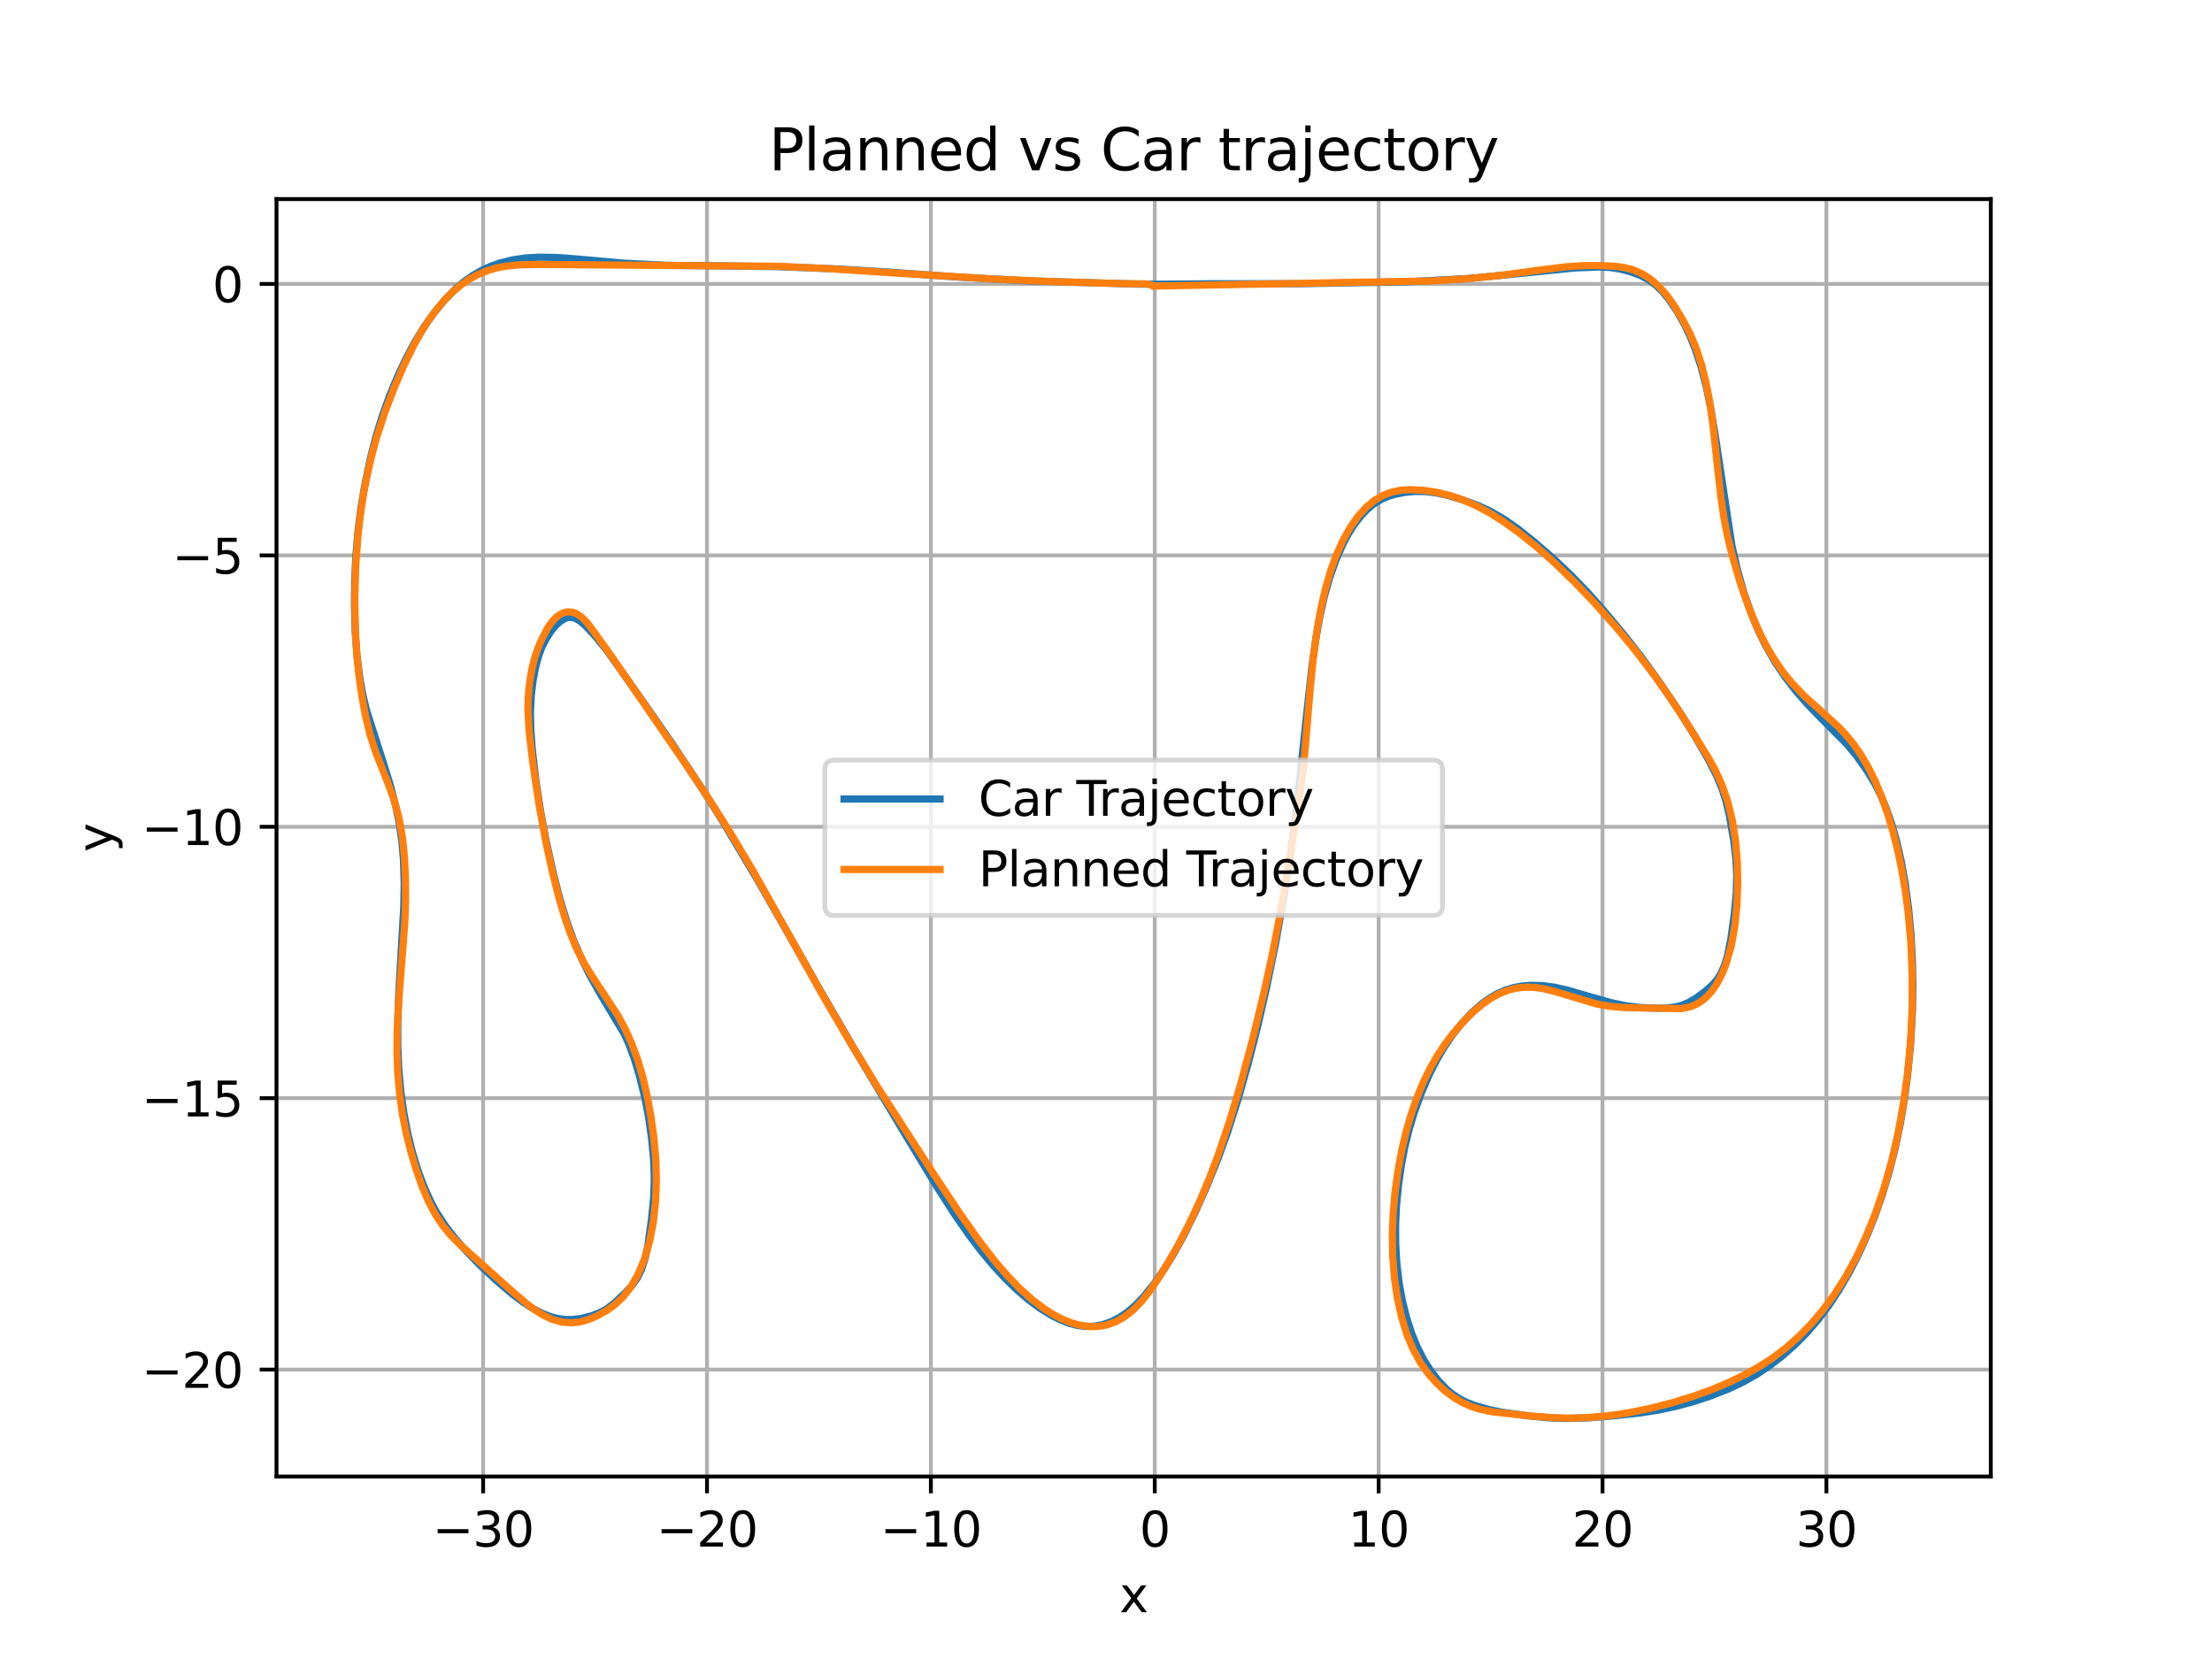 <?xml version="1.0" encoding="utf-8" standalone="no"?>
<!DOCTYPE svg PUBLIC "-//W3C//DTD SVG 1.1//EN"
  "http://www.w3.org/Graphics/SVG/1.1/DTD/svg11.dtd">
<svg xmlns:xlink="http://www.w3.org/1999/xlink" width="460.8pt" height="345.6pt" viewBox="0 0 460.8 345.6" xmlns="http://www.w3.org/2000/svg" version="1.1">
 <defs>
  <style type="text/css">*{stroke-linejoin: round; stroke-linecap: butt}</style>
 </defs>
 <g id="figure_1">
  <g id="patch_1">
   <path d="M 0 345.6 
L 460.8 345.6 
L 460.8 0 
L 0 0 
z
" style="fill: #ffffff"/>
  </g>
  <g id="axes_1">
   <g id="patch_2">
    <path d="M 57.6 307.584 
L 414.72 307.584 
L 414.72 41.472 
L 57.6 41.472 
z
" style="fill: #ffffff"/>
   </g>
   <g id="matplotlib.axis_1">
    <g id="xtick_1">
     <g id="line2d_1">
      <path d="M 100.642 307.584 
L 100.642 41.472 
" clip-path="url(#p5a6e845ae1)" style="fill: none; stroke: #b0b0b0; stroke-width: 0.8; stroke-linecap: square"/>
     </g>
     <g id="line2d_2">
      <defs>
       <path id="m076a47783b" d="M 0 0 
L 0 3.5 
" style="stroke: #000000; stroke-width: 0.8"/>
      </defs>
      <g>
       <use xlink:href="#m076a47783b" x="100.642" y="307.584" style="stroke: #000000; stroke-width: 0.8"/>
      </g>
     </g>
     <g id="text_1">
      <!-- −30 -->
      <g transform="translate(90.09 322.182) scale(0.1 -0.1)">
       <defs>
        <path id="DejaVuSans-2212" d="M 678 2272 
L 4684 2272 
L 4684 1741 
L 678 1741 
L 678 2272 
z
" transform="scale(0.016)"/>
        <path id="DejaVuSans-33" d="M 2597 2516 
Q 3050 2419 3304 2112 
Q 3559 1806 3559 1356 
Q 3559 666 3084 287 
Q 2609 -91 1734 -91 
Q 1441 -91 1130 -33 
Q 819 25 488 141 
L 488 750 
Q 750 597 1062 519 
Q 1375 441 1716 441 
Q 2309 441 2620 675 
Q 2931 909 2931 1356 
Q 2931 1769 2642 2001 
Q 2353 2234 1838 2234 
L 1294 2234 
L 1294 2753 
L 1863 2753 
Q 2328 2753 2575 2939 
Q 2822 3125 2822 3475 
Q 2822 3834 2567 4026 
Q 2313 4219 1838 4219 
Q 1578 4219 1281 4162 
Q 984 4106 628 3988 
L 628 4550 
Q 988 4650 1302 4700 
Q 1616 4750 1894 4750 
Q 2613 4750 3031 4423 
Q 3450 4097 3450 3541 
Q 3450 3153 3228 2886 
Q 3006 2619 2597 2516 
z
" transform="scale(0.016)"/>
        <path id="DejaVuSans-30" d="M 2034 4250 
Q 1547 4250 1301 3770 
Q 1056 3291 1056 2328 
Q 1056 1369 1301 889 
Q 1547 409 2034 409 
Q 2525 409 2770 889 
Q 3016 1369 3016 2328 
Q 3016 3291 2770 3770 
Q 2525 4250 2034 4250 
z
M 2034 4750 
Q 2819 4750 3233 4129 
Q 3647 3509 3647 2328 
Q 3647 1150 3233 529 
Q 2819 -91 2034 -91 
Q 1250 -91 836 529 
Q 422 1150 422 2328 
Q 422 3509 836 4129 
Q 1250 4750 2034 4750 
z
" transform="scale(0.016)"/>
       </defs>
       <use xlink:href="#DejaVuSans-2212"/>
       <use xlink:href="#DejaVuSans-33" x="83.789"/>
       <use xlink:href="#DejaVuSans-30" x="147.412"/>
      </g>
     </g>
    </g>
    <g id="xtick_2">
     <g id="line2d_3">
      <path d="M 147.281 307.584 
L 147.281 41.472 
" clip-path="url(#p5a6e845ae1)" style="fill: none; stroke: #b0b0b0; stroke-width: 0.8; stroke-linecap: square"/>
     </g>
     <g id="line2d_4">
      <g>
       <use xlink:href="#m076a47783b" x="147.281" y="307.584" style="stroke: #000000; stroke-width: 0.8"/>
      </g>
     </g>
     <g id="text_2">
      <!-- −20 -->
      <g transform="translate(136.729 322.182) scale(0.1 -0.1)">
       <defs>
        <path id="DejaVuSans-32" d="M 1228 531 
L 3431 531 
L 3431 0 
L 469 0 
L 469 531 
Q 828 903 1448 1529 
Q 2069 2156 2228 2338 
Q 2531 2678 2651 2914 
Q 2772 3150 2772 3378 
Q 2772 3750 2511 3984 
Q 2250 4219 1831 4219 
Q 1534 4219 1204 4116 
Q 875 4013 500 3803 
L 500 4441 
Q 881 4594 1212 4672 
Q 1544 4750 1819 4750 
Q 2544 4750 2975 4387 
Q 3406 4025 3406 3419 
Q 3406 3131 3298 2873 
Q 3191 2616 2906 2266 
Q 2828 2175 2409 1742 
Q 1991 1309 1228 531 
z
" transform="scale(0.016)"/>
       </defs>
       <use xlink:href="#DejaVuSans-2212"/>
       <use xlink:href="#DejaVuSans-32" x="83.789"/>
       <use xlink:href="#DejaVuSans-30" x="147.412"/>
      </g>
     </g>
    </g>
    <g id="xtick_3">
     <g id="line2d_5">
      <path d="M 193.919 307.584 
L 193.919 41.472 
" clip-path="url(#p5a6e845ae1)" style="fill: none; stroke: #b0b0b0; stroke-width: 0.8; stroke-linecap: square"/>
     </g>
     <g id="line2d_6">
      <g>
       <use xlink:href="#m076a47783b" x="193.919" y="307.584" style="stroke: #000000; stroke-width: 0.8"/>
      </g>
     </g>
     <g id="text_3">
      <!-- −10 -->
      <g transform="translate(183.367 322.182) scale(0.1 -0.1)">
       <defs>
        <path id="DejaVuSans-31" d="M 794 531 
L 1825 531 
L 1825 4091 
L 703 3866 
L 703 4441 
L 1819 4666 
L 2450 4666 
L 2450 531 
L 3481 531 
L 3481 0 
L 794 0 
L 794 531 
z
" transform="scale(0.016)"/>
       </defs>
       <use xlink:href="#DejaVuSans-2212"/>
       <use xlink:href="#DejaVuSans-31" x="83.789"/>
       <use xlink:href="#DejaVuSans-30" x="147.412"/>
      </g>
     </g>
    </g>
    <g id="xtick_4">
     <g id="line2d_7">
      <path d="M 240.558 307.584 
L 240.558 41.472 
" clip-path="url(#p5a6e845ae1)" style="fill: none; stroke: #b0b0b0; stroke-width: 0.8; stroke-linecap: square"/>
     </g>
     <g id="line2d_8">
      <g>
       <use xlink:href="#m076a47783b" x="240.558" y="307.584" style="stroke: #000000; stroke-width: 0.8"/>
      </g>
     </g>
     <g id="text_4">
      <!-- 0 -->
      <g transform="translate(237.377 322.182) scale(0.1 -0.1)">
       <use xlink:href="#DejaVuSans-30"/>
      </g>
     </g>
    </g>
    <g id="xtick_5">
     <g id="line2d_9">
      <path d="M 287.197 307.584 
L 287.197 41.472 
" clip-path="url(#p5a6e845ae1)" style="fill: none; stroke: #b0b0b0; stroke-width: 0.8; stroke-linecap: square"/>
     </g>
     <g id="line2d_10">
      <g>
       <use xlink:href="#m076a47783b" x="287.197" y="307.584" style="stroke: #000000; stroke-width: 0.8"/>
      </g>
     </g>
     <g id="text_5">
      <!-- 10 -->
      <g transform="translate(280.834 322.182) scale(0.1 -0.1)">
       <use xlink:href="#DejaVuSans-31"/>
       <use xlink:href="#DejaVuSans-30" x="63.623"/>
      </g>
     </g>
    </g>
    <g id="xtick_6">
     <g id="line2d_11">
      <path d="M 333.835 307.584 
L 333.835 41.472 
" clip-path="url(#p5a6e845ae1)" style="fill: none; stroke: #b0b0b0; stroke-width: 0.8; stroke-linecap: square"/>
     </g>
     <g id="line2d_12">
      <g>
       <use xlink:href="#m076a47783b" x="333.835" y="307.584" style="stroke: #000000; stroke-width: 0.8"/>
      </g>
     </g>
     <g id="text_6">
      <!-- 20 -->
      <g transform="translate(327.473 322.182) scale(0.1 -0.1)">
       <use xlink:href="#DejaVuSans-32"/>
       <use xlink:href="#DejaVuSans-30" x="63.623"/>
      </g>
     </g>
    </g>
    <g id="xtick_7">
     <g id="line2d_13">
      <path d="M 380.474 307.584 
L 380.474 41.472 
" clip-path="url(#p5a6e845ae1)" style="fill: none; stroke: #b0b0b0; stroke-width: 0.8; stroke-linecap: square"/>
     </g>
     <g id="line2d_14">
      <g>
       <use xlink:href="#m076a47783b" x="380.474" y="307.584" style="stroke: #000000; stroke-width: 0.8"/>
      </g>
     </g>
     <g id="text_7">
      <!-- 30 -->
      <g transform="translate(374.111 322.182) scale(0.1 -0.1)">
       <use xlink:href="#DejaVuSans-33"/>
       <use xlink:href="#DejaVuSans-30" x="63.623"/>
      </g>
     </g>
    </g>
    <g id="text_8">
     <!-- x -->
     <g transform="translate(233.201 335.861) scale(0.1 -0.1)">
      <defs>
       <path id="DejaVuSans-78" d="M 3513 3500 
L 2247 1797 
L 3578 0 
L 2900 0 
L 1881 1375 
L 863 0 
L 184 0 
L 1544 1831 
L 300 3500 
L 978 3500 
L 1906 2253 
L 2834 3500 
L 3513 3500 
z
" transform="scale(0.016)"/>
      </defs>
      <use xlink:href="#DejaVuSans-78"/>
     </g>
    </g>
   </g>
   <g id="matplotlib.axis_2">
    <g id="ytick_1">
     <g id="line2d_15">
      <path d="M 57.6 285.314 
L 414.72 285.314 
" clip-path="url(#p5a6e845ae1)" style="fill: none; stroke: #b0b0b0; stroke-width: 0.8; stroke-linecap: square"/>
     </g>
     <g id="line2d_16">
      <defs>
       <path id="mf74a36041a" d="M 0 0 
L -3.5 0 
" style="stroke: #000000; stroke-width: 0.8"/>
      </defs>
      <g>
       <use xlink:href="#mf74a36041a" x="57.6" y="285.314" style="stroke: #000000; stroke-width: 0.8"/>
      </g>
     </g>
     <g id="text_9">
      <!-- −20 -->
      <g transform="translate(29.495 289.114) scale(0.1 -0.1)">
       <use xlink:href="#DejaVuSans-2212"/>
       <use xlink:href="#DejaVuSans-32" x="83.789"/>
       <use xlink:href="#DejaVuSans-30" x="147.412"/>
      </g>
     </g>
    </g>
    <g id="ytick_2">
     <g id="line2d_17">
      <path d="M 57.6 228.774 
L 414.72 228.774 
" clip-path="url(#p5a6e845ae1)" style="fill: none; stroke: #b0b0b0; stroke-width: 0.8; stroke-linecap: square"/>
     </g>
     <g id="line2d_18">
      <g>
       <use xlink:href="#mf74a36041a" x="57.6" y="228.774" style="stroke: #000000; stroke-width: 0.8"/>
      </g>
     </g>
     <g id="text_10">
      <!-- −15 -->
      <g transform="translate(29.495 232.573) scale(0.1 -0.1)">
       <defs>
        <path id="DejaVuSans-35" d="M 691 4666 
L 3169 4666 
L 3169 4134 
L 1269 4134 
L 1269 2991 
Q 1406 3038 1543 3061 
Q 1681 3084 1819 3084 
Q 2600 3084 3056 2656 
Q 3513 2228 3513 1497 
Q 3513 744 3044 326 
Q 2575 -91 1722 -91 
Q 1428 -91 1123 -41 
Q 819 9 494 109 
L 494 744 
Q 775 591 1075 516 
Q 1375 441 1709 441 
Q 2250 441 2565 725 
Q 2881 1009 2881 1497 
Q 2881 1984 2565 2268 
Q 2250 2553 1709 2553 
Q 1456 2553 1204 2497 
Q 953 2441 691 2322 
L 691 4666 
z
" transform="scale(0.016)"/>
       </defs>
       <use xlink:href="#DejaVuSans-2212"/>
       <use xlink:href="#DejaVuSans-31" x="83.789"/>
       <use xlink:href="#DejaVuSans-35" x="147.412"/>
      </g>
     </g>
    </g>
    <g id="ytick_3">
     <g id="line2d_19">
      <path d="M 57.6 172.234 
L 414.72 172.234 
" clip-path="url(#p5a6e845ae1)" style="fill: none; stroke: #b0b0b0; stroke-width: 0.8; stroke-linecap: square"/>
     </g>
     <g id="line2d_20">
      <g>
       <use xlink:href="#mf74a36041a" x="57.6" y="172.234" style="stroke: #000000; stroke-width: 0.8"/>
      </g>
     </g>
     <g id="text_11">
      <!-- −10 -->
      <g transform="translate(29.495 176.033) scale(0.1 -0.1)">
       <use xlink:href="#DejaVuSans-2212"/>
       <use xlink:href="#DejaVuSans-31" x="83.789"/>
       <use xlink:href="#DejaVuSans-30" x="147.412"/>
      </g>
     </g>
    </g>
    <g id="ytick_4">
     <g id="line2d_21">
      <path d="M 57.6 115.694 
L 414.72 115.694 
" clip-path="url(#p5a6e845ae1)" style="fill: none; stroke: #b0b0b0; stroke-width: 0.8; stroke-linecap: square"/>
     </g>
     <g id="line2d_22">
      <g>
       <use xlink:href="#mf74a36041a" x="57.6" y="115.694" style="stroke: #000000; stroke-width: 0.8"/>
      </g>
     </g>
     <g id="text_12">
      <!-- −5 -->
      <g transform="translate(35.858 119.493) scale(0.1 -0.1)">
       <use xlink:href="#DejaVuSans-2212"/>
       <use xlink:href="#DejaVuSans-35" x="83.789"/>
      </g>
     </g>
    </g>
    <g id="ytick_5">
     <g id="line2d_23">
      <path d="M 57.6 59.153 
L 414.72 59.153 
" clip-path="url(#p5a6e845ae1)" style="fill: none; stroke: #b0b0b0; stroke-width: 0.8; stroke-linecap: square"/>
     </g>
     <g id="line2d_24">
      <g>
       <use xlink:href="#mf74a36041a" x="57.6" y="59.153" style="stroke: #000000; stroke-width: 0.8"/>
      </g>
     </g>
     <g id="text_13">
      <!-- 0 -->
      <g transform="translate(44.237 62.953) scale(0.1 -0.1)">
       <use xlink:href="#DejaVuSans-30"/>
      </g>
     </g>
    </g>
    <g id="text_14">
     <!-- y -->
     <g transform="translate(23.416 177.487) rotate(-90) scale(0.1 -0.1)">
      <defs>
       <path id="DejaVuSans-79" d="M 2059 -325 
Q 1816 -950 1584 -1140 
Q 1353 -1331 966 -1331 
L 506 -1331 
L 506 -850 
L 844 -850 
Q 1081 -850 1212 -737 
Q 1344 -625 1503 -206 
L 1606 56 
L 191 3500 
L 800 3500 
L 1894 763 
L 2988 3500 
L 3597 3500 
L 2059 -325 
z
" transform="scale(0.016)"/>
      </defs>
      <use xlink:href="#DejaVuSans-79"/>
     </g>
    </g>
   </g>
   <g id="line2d_25">
    <path d="M 240.055 59.211 
L 253.483 59.103 
L 253.483 59.103 
L 270.646 59.105 
L 270.646 59.105 
L 293.031 58.704 
L 293.031 58.704 
L 305.714 58.035 
L 305.714 58.035 
L 313.916 57.246 
L 313.916 57.246 
L 328.176 55.813 
L 328.176 55.813 
L 333.084 55.629 
L 333.084 55.629 
L 335.388 55.73 
L 335.388 55.73 
L 337.609 56.074 
L 337.609 56.074 
L 339.754 56.641 
L 339.754 56.641 
L 341.832 57.428 
L 341.832 57.428 
L 343.347 58.235 
L 343.347 58.235 
L 344.816 59.299 
L 344.816 59.299 
L 346.23 60.653 
L 346.23 60.653 
L 347.585 62.279 
L 347.585 62.279 
L 349.307 64.796 
L 349.307 64.796 
L 350.933 67.662 
L 350.933 67.662 
L 352.071 70.058 
L 352.071 70.058 
L 353.125 72.677 
L 353.125 72.677 
L 354.385 76.501 
L 354.385 76.501 
L 355.471 80.677 
L 355.471 80.677 
L 356.396 85.162 
L 356.396 85.162 
L 357.386 91.166 
L 357.386 91.166 
L 360.779 113.606 
L 360.779 113.606 
L 361.924 118.646 
L 361.924 118.646 
L 363.269 123.391 
L 363.269 123.391 
L 364.802 127.797 
L 364.802 127.797 
L 366.503 131.84 
L 366.503 131.84 
L 367.879 134.625 
L 367.879 134.625 
L 369.836 138.014 
L 369.836 138.014 
L 371.913 141.09 
L 371.913 141.09 
L 374.098 143.918 
L 374.098 143.918 
L 376.387 146.552 
L 376.387 146.552 
L 379.283 149.552 
L 379.283 149.552 
L 384.732 155.03 
L 384.732 155.03 
L 386.747 157.475 
L 386.747 157.475 
L 388.674 160.162 
L 388.674 160.162 
L 390.505 163.148 
L 390.505 163.148 
L 391.787 165.667 
L 391.787 165.667 
L 392.967 168.456 
L 392.967 168.456 
L 394.035 171.499 
L 394.035 171.499 
L 394.983 174.765 
L 394.983 174.765 
L 396.063 179.404 
L 396.063 179.404 
L 396.933 184.3 
L 396.933 184.3 
L 397.608 189.38 
L 397.608 189.38 
L 398.092 194.596 
L 398.092 194.596 
L 398.382 199.91 
L 398.382 199.91 
L 398.487 205.28 
L 398.487 205.28 
L 398.396 210.674 
L 398.396 210.674 
L 398.019 217.396 
L 398.019 217.396 
L 397.38 224.05 
L 397.38 224.05 
L 396.681 229.289 
L 396.681 229.289 
L 395.805 234.412 
L 395.805 234.412 
L 394.754 239.39 
L 394.754 239.39 
L 393.533 244.193 
L 393.533 244.193 
L 392.15 248.8 
L 392.15 248.8 
L 390.615 253.192 
L 390.615 253.192 
L 388.946 257.378 
L 388.946 257.378 
L 387.15 261.351 
L 387.15 261.351 
L 385.229 265.086 
L 385.229 265.086 
L 383.191 268.591 
L 383.191 268.591 
L 381.043 271.869 
L 381.043 271.869 
L 378.78 274.884 
L 378.78 274.884 
L 376.403 277.635 
L 376.403 277.635 
L 373.922 280.142 
L 373.922 280.142 
L 371.338 282.428 
L 371.338 282.428 
L 368.654 284.502 
L 368.654 284.502 
L 365.886 286.348 
L 365.886 286.348 
L 363.053 287.939 
L 363.053 287.939 
L 360.175 289.301 
L 360.175 289.301 
L 356.535 290.744 
L 356.535 290.744 
L 352.863 291.957 
L 352.863 291.957 
L 349.171 292.961 
L 349.171 292.961 
L 345.465 293.756 
L 345.465 293.756 
L 341.747 294.334 
L 341.747 294.334 
L 335.789 294.981 
L 335.789 294.981 
L 330.57 295.38 
L 330.57 295.38 
L 326.095 295.486 
L 326.095 295.486 
L 322.46 295.347 
L 322.46 295.347 
L 318.382 294.96 
L 318.382 294.96 
L 312.84 294.183 
L 312.84 294.183 
L 310.033 293.587 
L 310.033 293.587 
L 307.397 292.845 
L 307.397 292.845 
L 305.397 292.082 
L 305.397 292.082 
L 303.966 291.34 
L 303.966 291.34 
L 302.591 290.422 
L 302.591 290.422 
L 301.274 289.319 
L 301.274 289.319 
L 299.608 287.572 
L 299.608 287.572 
L 298.044 285.543 
L 298.044 285.543 
L 296.584 283.241 
L 296.584 283.241 
L 295.247 280.619 
L 295.247 280.619 
L 294.047 277.684 
L 294.047 277.684 
L 293.005 274.445 
L 293.005 274.445 
L 292.132 270.936 
L 292.132 270.936 
L 291.458 267.181 
L 291.458 267.181 
L 290.991 263.246 
L 290.991 263.246 
L 290.748 259.19 
L 290.748 259.19 
L 290.731 255.082 
L 290.731 255.082 
L 290.93 250.986 
L 290.93 250.986 
L 291.326 246.949 
L 291.326 246.949 
L 291.887 242.988 
L 291.887 242.988 
L 292.612 239.131 
L 292.612 239.131 
L 293.51 235.419 
L 293.51 235.419 
L 294.571 231.878 
L 294.571 231.878 
L 296.092 227.683 
L 296.092 227.683 
L 297.805 223.726 
L 297.805 223.726 
L 299.315 220.765 
L 299.315 220.765 
L 300.945 218.006 
L 300.945 218.006 
L 302.69 215.462 
L 302.69 215.462 
L 304.542 213.138 
L 304.542 213.138 
L 306.496 211.038 
L 306.496 211.038 
L 308.549 209.201 
L 308.549 209.201 
L 310.153 208.033 
L 310.153 208.033 
L 311.807 207.06 
L 311.807 207.06 
L 313.507 206.294 
L 313.507 206.294 
L 315.25 205.743 
L 315.25 205.743 
L 317.03 205.404 
L 317.03 205.404 
L 318.846 205.255 
L 318.846 205.255 
L 321.323 205.32 
L 321.323 205.32 
L 323.871 205.658 
L 323.871 205.658 
L 326.509 206.252 
L 326.509 206.252 
L 331.278 207.639 
L 331.278 207.639 
L 335.831 208.918 
L 335.831 208.918 
L 338.825 209.534 
L 338.825 209.534 
L 341.602 209.867 
L 341.602 209.867 
L 345.157 210.036 
L 345.157 210.036 
L 347.505 209.962 
L 347.505 209.962 
L 349.284 209.702 
L 349.284 209.702 
L 350.563 209.348 
L 350.563 209.348 
L 351.796 208.815 
L 351.796 208.815 
L 353.373 207.883 
L 353.373 207.883 
L 355.261 206.466 
L 355.261 206.466 
L 356.717 205.193 
L 356.717 205.193 
L 357.754 203.996 
L 357.754 203.996 
L 358.392 202.992 
L 358.392 202.992 
L 359.232 201.136 
L 359.232 201.136 
L 359.902 198.918 
L 359.902 198.918 
L 360.56 195.627 
L 360.56 195.627 
L 361.278 190.427 
L 361.278 190.427 
L 361.702 185.977 
L 361.702 185.977 
L 361.791 182.327 
L 361.791 182.327 
L 361.594 178.69 
L 361.594 178.69 
L 361.166 175.148 
L 361.166 175.148 
L 360.275 169.975 
L 360.275 169.975 
L 359.49 166.677 
L 359.49 166.677 
L 358.753 164.384 
L 358.753 164.384 
L 357.596 161.591 
L 357.596 161.591 
L 355.957 158.378 
L 355.957 158.378 
L 353.052 153.333 
L 353.052 153.333 
L 349.788 148.12 
L 349.788 148.12 
L 345.587 141.926 
L 345.587 141.926 
L 341.874 136.789 
L 341.874 136.789 
L 338.344 132.284 
L 338.344 132.284 
L 333.934 126.996 
L 333.934 126.996 
L 330.657 123.322 
L 330.657 123.322 
L 327.293 119.846 
L 327.293 119.846 
L 323.861 116.584 
L 323.861 116.584 
L 319.679 112.93 
L 319.679 112.93 
L 316.153 110.122 
L 316.153 110.122 
L 313.351 108.165 
L 313.351 108.165 
L 310.611 106.564 
L 310.611 106.564 
L 307.945 105.316 
L 307.945 105.316 
L 304.73 104.135 
L 304.73 104.135 
L 301.66 103.219 
L 301.66 103.219 
L 299.302 102.699 
L 299.302 102.699 
L 297.026 102.409 
L 297.026 102.409 
L 294.823 102.373 
L 294.823 102.373 
L 292.69 102.568 
L 292.69 102.568 
L 290.619 102.968 
L 290.619 102.968 
L 289.1 103.432 
L 289.1 103.432 
L 287.613 104.096 
L 287.613 104.096 
L 286.164 105.005 
L 286.164 105.005 
L 284.757 106.178 
L 284.757 106.178 
L 283.4 107.62 
L 283.4 107.62 
L 282.098 109.322 
L 282.098 109.322 
L 280.86 111.28 
L 280.86 111.28 
L 279.694 113.484 
L 279.694 113.484 
L 278.262 116.768 
L 278.262 116.768 
L 276.98 120.41 
L 276.98 120.41 
L 275.861 124.382 
L 275.861 124.382 
L 274.906 128.643 
L 274.906 128.643 
L 274.101 133.162 
L 274.101 133.162 
L 273.263 139.147 
L 273.263 139.147 
L 272.266 148.171 
L 272.266 148.171 
L 270.227 167.259 
L 270.227 167.259 
L 268.971 176.891 
L 268.971 176.891 
L 267.48 186.68 
L 267.48 186.68 
L 265.75 196.437 
L 265.75 196.437 
L 263.784 206.043 
L 263.784 206.043 
L 261.982 213.892 
L 261.982 213.892 
L 260.022 221.542 
L 260.022 221.542 
L 257.922 228.948 
L 257.922 228.948 
L 255.707 235.909 
L 255.707 235.909 
L 253.852 241.065 
L 253.852 241.065 
L 251.452 246.999 
L 251.452 246.999 
L 249.017 252.459 
L 249.017 252.459 
L 246.562 257.462 
L 246.562 257.462 
L 244.563 261.092 
L 244.563 261.092 
L 242.526 264.383 
L 242.526 264.383 
L 240.454 267.369 
L 240.454 267.369 
L 238.331 270.015 
L 238.331 270.015 
L 236.698 271.736 
L 236.698 271.736 
L 235.027 273.199 
L 235.027 273.199 
L 233.319 274.385 
L 233.319 274.385 
L 231.584 275.287 
L 231.584 275.287 
L 229.828 275.913 
L 229.828 275.913 
L 228.057 276.261 
L 228.057 276.261 
L 226.277 276.33 
L 226.277 276.33 
L 224.492 276.119 
L 224.492 276.119 
L 222.703 275.653 
L 222.703 275.653 
L 220.914 274.96 
L 220.914 274.96 
L 219.121 274.066 
L 219.121 274.066 
L 216.721 272.592 
L 216.721 272.592 
L 214.306 270.813 
L 214.306 270.813 
L 211.871 268.733 
L 211.871 268.733 
L 209.412 266.348 
L 209.412 266.348 
L 206.923 263.651 
L 206.923 263.651 
L 204.409 260.642 
L 204.409 260.642 
L 201.893 257.334 
L 201.893 257.334 
L 198.77 252.839 
L 198.77 252.839 
L 195.064 247.056 
L 195.064 247.056 
L 188.329 235.925 
L 188.329 235.925 
L 177.918 218.455 
L 177.918 218.455 
L 170.624 205.877 
L 170.624 205.877 
L 163.389 193.089 
L 163.389 193.089 
L 157.945 183.555 
L 157.945 183.555 
L 150.59 171.174 
L 150.59 171.174 
L 146.22 164.237 
L 146.22 164.237 
L 140.035 154.908 
L 140.035 154.908 
L 133.626 145.689 
L 133.626 145.689 
L 126.533 135.665 
L 126.533 135.665 
L 123.992 132.535 
L 123.992 132.535 
L 121.9 130.296 
L 121.9 130.296 
L 120.861 129.404 
L 120.861 129.404 
L 119.812 128.806 
L 119.812 128.806 
L 119.108 128.625 
L 119.108 128.625 
L 118.407 128.634 
L 118.407 128.634 
L 117.716 128.838 
L 117.716 128.838 
L 116.71 129.438 
L 116.71 129.438 
L 115.748 130.332 
L 115.748 130.332 
L 114.828 131.442 
L 114.828 131.442 
L 113.679 133.246 
L 113.679 133.246 
L 112.892 134.845 
L 112.892 134.845 
L 112.201 136.685 
L 112.201 136.685 
L 111.629 138.757 
L 111.629 138.757 
L 111.048 141.782 
L 111.048 141.782 
L 110.664 145.016 
L 110.664 145.016 
L 110.504 148.405 
L 110.504 148.405 
L 110.573 151.876 
L 110.573 151.876 
L 110.902 156.265 
L 110.902 156.265 
L 111.625 162.542 
L 111.625 162.542 
L 112.619 169.037 
L 112.619 169.037 
L 113.699 174.81 
L 113.699 174.81 
L 115.239 181.811 
L 115.239 181.811 
L 116.542 186.923 
L 116.542 186.923 
L 118.076 191.963 
L 118.076 191.963 
L 119.489 195.855 
L 119.489 195.855 
L 121.079 199.562 
L 121.079 199.562 
L 122.823 203.082 
L 122.823 203.082 
L 125.072 207.095 
L 125.072 207.095 
L 130.015 215.341 
L 130.015 215.341 
L 131.035 217.588 
L 131.035 217.588 
L 132.221 220.826 
L 132.221 220.826 
L 133.234 224.243 
L 133.234 224.243 
L 134.318 228.649 
L 134.318 228.649 
L 135.032 232.282 
L 135.032 232.282 
L 135.71 236.947 
L 135.71 236.947 
L 136.167 241.704 
L 136.167 241.704 
L 136.303 245.573 
L 136.303 245.573 
L 136.169 249.428 
L 136.169 249.428 
L 135.702 254.127 
L 135.702 254.127 
L 134.938 259.621 
L 134.938 259.621 
L 134.382 262.191 
L 134.382 262.191 
L 133.639 264.47 
L 133.639 264.47 
L 132.714 266.335 
L 132.714 266.335 
L 131.666 267.798 
L 131.666 267.798 
L 130.178 269.395 
L 130.178 269.395 
L 127.864 271.561 
L 127.864 271.561 
L 126.245 272.748 
L 126.245 272.748 
L 124.983 273.433 
L 124.983 273.433 
L 123.245 274.102 
L 123.245 274.102 
L 120.993 274.667 
L 120.993 274.667 
L 119.125 274.892 
L 119.125 274.892 
L 117.684 274.87 
L 117.684 274.87 
L 116.213 274.663 
L 116.213 274.663 
L 114.713 274.277 
L 114.713 274.277 
L 113.183 273.704 
L 113.183 273.704 
L 111.101 272.646 
L 111.101 272.646 
L 108.969 271.281 
L 108.969 271.281 
L 106.777 269.634 
L 106.777 269.634 
L 103.394 266.757 
L 103.394 266.757 
L 100.067 263.655 
L 100.067 263.655 
L 96.976 260.455 
L 96.976 260.455 
L 94.577 257.683 
L 94.577 257.683 
L 92.762 255.339 
L 92.762 255.339 
L 91.062 252.757 
L 91.062 252.757 
L 89.876 250.602 
L 89.876 250.602 
L 88.423 247.428 
L 88.423 247.428 
L 87.114 243.947 
L 87.114 243.947 
L 85.952 240.185 
L 85.952 240.185 
L 84.955 236.159 
L 84.955 236.159 
L 84.139 231.896 
L 84.139 231.896 
L 83.506 227.444 
L 83.506 227.444 
L 83.082 222.823 
L 83.082 222.823 
L 82.875 218.066 
L 82.875 218.066 
L 82.859 213.202 
L 82.859 213.202 
L 83.063 206.939 
L 83.063 206.939 
L 83.591 197.9 
L 83.591 197.9 
L 84.109 189.006 
L 84.109 189.006 
L 84.203 183.948 
L 84.203 183.948 
L 84.036 178.911 
L 84.036 178.911 
L 83.704 175.204 
L 83.704 175.204 
L 83.186 171.611 
L 83.186 171.611 
L 82.498 168.159 
L 82.498 168.159 
L 81.366 163.746 
L 81.366 163.746 
L 79.705 158.403 
L 79.705 158.403 
L 76.36 148.001 
L 76.36 148.001 
L 75.571 144.676 
L 75.571 144.676 
L 74.941 141.175 
L 74.941 141.175 
L 74.341 136.303 
L 74.341 136.303 
L 73.981 131.295 
L 73.981 131.295 
L 73.837 126.218 
L 73.837 126.218 
L 73.889 121.124 
L 73.889 121.124 
L 74.122 116.043 
L 74.122 116.043 
L 74.541 111.009 
L 74.541 111.009 
L 75.161 106.069 
L 75.161 106.069 
L 75.959 101.243 
L 75.959 101.243 
L 77.177 95.383 
L 77.177 95.383 
L 78.336 90.871 
L 78.336 90.871 
L 79.664 86.559 
L 79.664 86.559 
L 81.152 82.462 
L 81.152 82.462 
L 82.774 78.553 
L 82.774 78.553 
L 84.515 74.821 
L 84.515 74.821 
L 86.378 71.31 
L 86.378 71.31 
L 88.364 68.066 
L 88.364 68.066 
L 90.462 65.117 
L 90.462 65.117 
L 92.657 62.465 
L 92.657 62.465 
L 94.939 60.143 
L 94.939 60.143 
L 96.706 58.643 
L 96.706 58.643 
L 98.518 57.367 
L 98.518 57.367 
L 100.371 56.31 
L 100.371 56.31 
L 102.262 55.452 
L 102.262 55.452 
L 104.192 54.774 
L 104.192 54.774 
L 106.829 54.121 
L 106.829 54.121 
L 109.551 53.73 
L 109.551 53.73 
L 112.356 53.576 
L 112.356 53.576 
L 115.942 53.631 
L 115.942 53.631 
L 120.315 53.961 
L 120.315 53.961 
L 129.916 54.816 
L 129.916 54.816 
L 138.844 55.277 
L 138.844 55.277 
L 145.553 55.329 
L 145.553 55.329 
L 161.965 55.545 
L 161.965 55.545 
L 174.649 56.035 
L 174.649 56.035 
L 185.092 56.676 
L 185.092 56.676 
L 199.264 57.7 
L 199.264 57.7 
L 214.185 58.509 
L 214.185 58.509 
L 236.568 59.173 
L 236.568 59.173 
L 239.552 59.203 
L 239.552 59.203 
" clip-path="url(#p5a6e845ae1)" style="fill: none; stroke: #1f77b4; stroke-width: 1.5; stroke-linecap: square"/>
   </g>
   <g id="line2d_26">
    <path d="M 240.488 59.58 
L 243.285 59.537 
L 298.305 58.522 
L 305.762 58.052 
L 312.285 57.41 
L 319.733 56.4 
L 326.252 55.569 
L 329.979 55.333 
L 333.711 55.334 
L 336.507 55.475 
L 338.37 55.729 
L 340.225 56.214 
L 342.062 57.009 
L 343.868 58.163 
L 345.62 59.699 
L 347.312 61.629 
L 348.922 63.918 
L 350.452 66.476 
L 351.916 69.223 
L 353.268 72.347 
L 354.427 75.864 
L 355.397 79.731 
L 356.18 83.85 
L 356.798 88.125 
L 357.744 96.881 
L 358.474 103.422 
L 359.102 107.702 
L 359.887 111.779 
L 360.842 115.665 
L 362.452 121.188 
L 364.245 126.382 
L 365.557 129.611 
L 366.952 132.616 
L 368.426 135.387 
L 369.973 137.917 
L 371.582 140.201 
L 373.245 142.249 
L 375.813 144.939 
L 379.31 148.084 
L 382.803 151.253 
L 384.516 153.047 
L 386.181 155.08 
L 387.781 157.407 
L 389.298 160.034 
L 390.721 162.952 
L 392.043 166.146 
L 393.253 169.587 
L 394.345 173.246 
L 395.318 177.108 
L 396.163 181.136 
L 396.877 185.314 
L 397.452 189.614 
L 398.056 196.23 
L 398.36 202.97 
L 398.355 209.748 
L 398.04 216.484 
L 397.44 223.108 
L 396.577 229.556 
L 395.463 235.775 
L 394.111 241.711 
L 392.539 247.32 
L 390.767 252.568 
L 388.818 257.433 
L 386.714 261.903 
L 384.478 265.977 
L 382.13 269.663 
L 379.689 272.974 
L 377.171 275.929 
L 374.591 278.549 
L 371.96 280.855 
L 369.289 282.87 
L 366.587 284.629 
L 363.863 286.174 
L 360.207 287.962 
L 356.531 289.5 
L 352.842 290.834 
L 348.216 292.258 
L 343.579 293.434 
L 338.931 294.365 
L 335.208 294.913 
L 331.481 295.26 
L 327.752 295.412 
L 324.022 295.356 
L 319.361 295.029 
L 310.975 294.12 
L 308.187 293.544 
L 306.34 292.938 
L 304.504 292.105 
L 302.694 291.018 
L 300.917 289.664 
L 299.176 288.028 
L 297.493 286.101 
L 295.883 283.824 
L 294.39 281.121 
L 293.067 277.944 
L 291.957 274.311 
L 291.086 270.318 
L 290.47 266.051 
L 290.123 261.61 
L 290.05 257.097 
L 290.234 252.599 
L 290.634 248.187 
L 291.222 243.901 
L 291.98 239.771 
L 292.897 235.836 
L 293.963 232.127 
L 295.166 228.666 
L 296.488 225.477 
L 297.914 222.562 
L 299.426 219.918 
L 301.009 217.527 
L 302.645 215.361 
L 305.177 212.478 
L 306.906 210.79 
L 308.667 209.302 
L 310.459 208.04 
L 312.276 207.029 
L 314.116 206.288 
L 315.971 205.826 
L 317.833 205.637 
L 319.698 205.697 
L 321.561 205.969 
L 324.343 206.672 
L 332.672 209.165 
L 335.463 209.642 
L 338.258 209.887 
L 342.921 210.008 
L 350.38 210.109 
L 352.236 209.689 
L 353.156 209.315 
L 354.066 208.81 
L 354.958 208.159 
L 355.831 207.349 
L 356.672 206.372 
L 357.474 205.226 
L 358.234 203.901 
L 358.935 202.417 
L 359.576 200.771 
L 360.645 197.063 
L 361.4 192.929 
L 361.836 188.547 
L 362 184.079 
L 361.922 179.591 
L 361.548 175.136 
L 360.878 170.929 
L 359.927 167.035 
L 358.731 163.561 
L 357.351 160.519 
L 355.857 157.813 
L 351.977 151.54 
L 348.032 145.513 
L 344.812 140.94 
L 340.713 135.557 
L 336.543 130.508 
L 332.312 125.756 
L 328.029 121.287 
L 323.698 117.106 
L 320.195 113.995 
L 316.657 111.132 
L 313.081 108.568 
L 310.372 106.877 
L 307.64 105.413 
L 304.888 104.196 
L 302.117 103.244 
L 299.334 102.562 
L 296.541 102.147 
L 293.744 102.002 
L 291.879 102.115 
L 290.021 102.479 
L 288.176 103.163 
L 286.362 104.218 
L 284.6 105.677 
L 282.901 107.56 
L 281.295 109.851 
L 279.793 112.533 
L 278.415 115.563 
L 277.184 118.947 
L 276.12 122.653 
L 275.21 126.592 
L 274.446 130.724 
L 273.559 137.158 
L 272.915 143.762 
L 271.602 159.272 
L 270.778 165.753 
L 269.101 176.29 
L 266.588 190.893 
L 264.992 199.071 
L 263.243 207.059 
L 260.868 216.787 
L 258.332 226.269 
L 256.137 233.585 
L 253.776 240.582 
L 251.885 245.584 
L 249.887 250.338 
L 247.788 254.825 
L 245.601 259.054 
L 243.339 263.041 
L 241.007 266.778 
L 239.402 269.081 
L 237.747 271.151 
L 236.029 272.92 
L 234.257 274.319 
L 232.44 275.339 
L 230.595 275.999 
L 228.735 276.322 
L 226.87 276.338 
L 225.008 276.075 
L 223.155 275.562 
L 221.315 274.823 
L 219.491 273.88 
L 217.686 272.752 
L 215.015 270.74 
L 212.392 268.38 
L 209.82 265.712 
L 207.298 262.776 
L 204.006 258.524 
L 199.978 252.828 
L 194.433 244.475 
L 182.65 226.198 
L 177.237 217.353 
L 171.905 208.221 
L 165.144 196.165 
L 156.877 181.437 
L 152.279 173.711 
L 147.589 166.312 
L 142.03 158.015 
L 126.832 135.928 
L 122.783 130.316 
L 121.942 129.327 
L 121.078 128.497 
L 120.179 127.877 
L 119.259 127.521 
L 118.329 127.448 
L 117.398 127.65 
L 116.481 128.121 
L 115.597 128.847 
L 114.762 129.81 
L 113.971 131.001 
L 112.535 133.863 
L 111.895 135.485 
L 111.329 137.255 
L 110.846 139.196 
L 110.459 141.279 
L 110.184 143.435 
L 110.023 145.661 
L 109.983 147.924 
L 110.226 152.396 
L 110.994 158.926 
L 112.266 167.431 
L 113.779 175.694 
L 115.082 181.693 
L 116.554 187.458 
L 117.649 191.117 
L 118.853 194.567 
L 120.184 197.734 
L 121.639 200.56 
L 123.181 203.104 
L 128.709 211.52 
L 130.19 214.272 
L 131.567 217.322 
L 132.811 220.686 
L 133.905 224.375 
L 134.817 228.296 
L 135.567 232.429 
L 136.172 236.693 
L 136.585 241.074 
L 136.737 245.599 
L 136.587 250.091 
L 136.119 254.472 
L 135.334 258.577 
L 134.257 262.267 
L 132.932 265.457 
L 131.416 268.101 
L 129.771 270.204 
L 128.027 271.837 
L 126.245 273.092 
L 124.431 274.097 
L 122.6 274.878 
L 120.744 275.391 
L 118.879 275.571 
L 117.016 275.405 
L 115.161 274.895 
L 113.326 274.062 
L 111.52 272.947 
L 109.738 271.609 
L 106.221 268.592 
L 95.725 259.175 
L 94 257.447 
L 92.327 255.441 
L 90.741 253.069 
L 89.265 250.294 
L 87.923 247.145 
L 86.717 243.705 
L 85.625 240.074 
L 84.649 236.221 
L 83.844 232.174 
L 83.237 227.887 
L 82.853 223.444 
L 82.697 218.942 
L 82.748 214.42 
L 83.127 207.702 
L 84.334 192.138 
L 84.484 187.633 
L 84.47 183.124 
L 84.258 178.63 
L 83.807 174.25 
L 83.053 170.119 
L 82.003 166.392 
L 80.765 163.014 
L 78.183 156.489 
L 77.054 152.899 
L 76.113 148.991 
L 75.354 144.872 
L 74.757 140.585 
L 74.321 136.193 
L 74.042 131.726 
L 73.904 124.954 
L 74.079 118.183 
L 74.566 111.502 
L 75.072 107.15 
L 75.723 102.91 
L 76.513 98.809 
L 77.432 94.872 
L 78.464 91.117 
L 80.201 85.799 
L 82.104 80.83 
L 84.124 76.146 
L 86.266 71.796 
L 87.772 69.125 
L 89.337 66.671 
L 90.964 64.447 
L 92.641 62.472 
L 94.366 60.748 
L 96.13 59.28 
L 97.927 58.065 
L 99.748 57.095 
L 101.588 56.353 
L 103.439 55.816 
L 105.298 55.454 
L 108.093 55.167 
L 111.823 55.086 
L 162.181 55.474 
L 172.437 55.958 
L 188.285 56.98 
L 206.93 58.123 
L 219.984 58.696 
L 233.971 59.083 
L 238.634 59.128 
L 239.562 59.306 
L 239.562 59.306 
" clip-path="url(#p5a6e845ae1)" style="fill: none; stroke: #ff7f0e; stroke-width: 1.5; stroke-linecap: square"/>
   </g>
   <g id="patch_3">
    <path d="M 57.6 307.584 
L 57.6 41.472 
" style="fill: none; stroke: #000000; stroke-width: 0.8; stroke-linejoin: miter; stroke-linecap: square"/>
   </g>
   <g id="patch_4">
    <path d="M 414.72 307.584 
L 414.72 41.472 
" style="fill: none; stroke: #000000; stroke-width: 0.8; stroke-linejoin: miter; stroke-linecap: square"/>
   </g>
   <g id="patch_5">
    <path d="M 57.6 307.584 
L 414.72 307.584 
" style="fill: none; stroke: #000000; stroke-width: 0.8; stroke-linejoin: miter; stroke-linecap: square"/>
   </g>
   <g id="patch_6">
    <path d="M 57.6 41.472 
L 414.72 41.472 
" style="fill: none; stroke: #000000; stroke-width: 0.8; stroke-linejoin: miter; stroke-linecap: square"/>
   </g>
   <g id="text_15">
    <!-- Planned vs Car trajectory -->
    <g transform="translate(160.167 35.472) scale(0.12 -0.12)">
     <defs>
      <path id="DejaVuSans-50" d="M 1259 4147 
L 1259 2394 
L 2053 2394 
Q 2494 2394 2734 2622 
Q 2975 2850 2975 3272 
Q 2975 3691 2734 3919 
Q 2494 4147 2053 4147 
L 1259 4147 
z
M 628 4666 
L 2053 4666 
Q 2838 4666 3239 4311 
Q 3641 3956 3641 3272 
Q 3641 2581 3239 2228 
Q 2838 1875 2053 1875 
L 1259 1875 
L 1259 0 
L 628 0 
L 628 4666 
z
" transform="scale(0.016)"/>
      <path id="DejaVuSans-6c" d="M 603 4863 
L 1178 4863 
L 1178 0 
L 603 0 
L 603 4863 
z
" transform="scale(0.016)"/>
      <path id="DejaVuSans-61" d="M 2194 1759 
Q 1497 1759 1228 1600 
Q 959 1441 959 1056 
Q 959 750 1161 570 
Q 1363 391 1709 391 
Q 2188 391 2477 730 
Q 2766 1069 2766 1631 
L 2766 1759 
L 2194 1759 
z
M 3341 1997 
L 3341 0 
L 2766 0 
L 2766 531 
Q 2569 213 2275 61 
Q 1981 -91 1556 -91 
Q 1019 -91 701 211 
Q 384 513 384 1019 
Q 384 1609 779 1909 
Q 1175 2209 1959 2209 
L 2766 2209 
L 2766 2266 
Q 2766 2663 2505 2880 
Q 2244 3097 1772 3097 
Q 1472 3097 1187 3025 
Q 903 2953 641 2809 
L 641 3341 
Q 956 3463 1253 3523 
Q 1550 3584 1831 3584 
Q 2591 3584 2966 3190 
Q 3341 2797 3341 1997 
z
" transform="scale(0.016)"/>
      <path id="DejaVuSans-6e" d="M 3513 2113 
L 3513 0 
L 2938 0 
L 2938 2094 
Q 2938 2591 2744 2837 
Q 2550 3084 2163 3084 
Q 1697 3084 1428 2787 
Q 1159 2491 1159 1978 
L 1159 0 
L 581 0 
L 581 3500 
L 1159 3500 
L 1159 2956 
Q 1366 3272 1645 3428 
Q 1925 3584 2291 3584 
Q 2894 3584 3203 3211 
Q 3513 2838 3513 2113 
z
" transform="scale(0.016)"/>
      <path id="DejaVuSans-65" d="M 3597 1894 
L 3597 1613 
L 953 1613 
Q 991 1019 1311 708 
Q 1631 397 2203 397 
Q 2534 397 2845 478 
Q 3156 559 3463 722 
L 3463 178 
Q 3153 47 2828 -22 
Q 2503 -91 2169 -91 
Q 1331 -91 842 396 
Q 353 884 353 1716 
Q 353 2575 817 3079 
Q 1281 3584 2069 3584 
Q 2775 3584 3186 3129 
Q 3597 2675 3597 1894 
z
M 3022 2063 
Q 3016 2534 2758 2815 
Q 2500 3097 2075 3097 
Q 1594 3097 1305 2825 
Q 1016 2553 972 2059 
L 3022 2063 
z
" transform="scale(0.016)"/>
      <path id="DejaVuSans-64" d="M 2906 2969 
L 2906 4863 
L 3481 4863 
L 3481 0 
L 2906 0 
L 2906 525 
Q 2725 213 2448 61 
Q 2172 -91 1784 -91 
Q 1150 -91 751 415 
Q 353 922 353 1747 
Q 353 2572 751 3078 
Q 1150 3584 1784 3584 
Q 2172 3584 2448 3432 
Q 2725 3281 2906 2969 
z
M 947 1747 
Q 947 1113 1208 752 
Q 1469 391 1925 391 
Q 2381 391 2643 752 
Q 2906 1113 2906 1747 
Q 2906 2381 2643 2742 
Q 2381 3103 1925 3103 
Q 1469 3103 1208 2742 
Q 947 2381 947 1747 
z
" transform="scale(0.016)"/>
      <path id="DejaVuSans-20" transform="scale(0.016)"/>
      <path id="DejaVuSans-76" d="M 191 3500 
L 800 3500 
L 1894 563 
L 2988 3500 
L 3597 3500 
L 2284 0 
L 1503 0 
L 191 3500 
z
" transform="scale(0.016)"/>
      <path id="DejaVuSans-73" d="M 2834 3397 
L 2834 2853 
Q 2591 2978 2328 3040 
Q 2066 3103 1784 3103 
Q 1356 3103 1142 2972 
Q 928 2841 928 2578 
Q 928 2378 1081 2264 
Q 1234 2150 1697 2047 
L 1894 2003 
Q 2506 1872 2764 1633 
Q 3022 1394 3022 966 
Q 3022 478 2636 193 
Q 2250 -91 1575 -91 
Q 1294 -91 989 -36 
Q 684 19 347 128 
L 347 722 
Q 666 556 975 473 
Q 1284 391 1588 391 
Q 1994 391 2212 530 
Q 2431 669 2431 922 
Q 2431 1156 2273 1281 
Q 2116 1406 1581 1522 
L 1381 1569 
Q 847 1681 609 1914 
Q 372 2147 372 2553 
Q 372 3047 722 3315 
Q 1072 3584 1716 3584 
Q 2034 3584 2315 3537 
Q 2597 3491 2834 3397 
z
" transform="scale(0.016)"/>
      <path id="DejaVuSans-43" d="M 4122 4306 
L 4122 3641 
Q 3803 3938 3442 4084 
Q 3081 4231 2675 4231 
Q 1875 4231 1450 3742 
Q 1025 3253 1025 2328 
Q 1025 1406 1450 917 
Q 1875 428 2675 428 
Q 3081 428 3442 575 
Q 3803 722 4122 1019 
L 4122 359 
Q 3791 134 3420 21 
Q 3050 -91 2638 -91 
Q 1578 -91 968 557 
Q 359 1206 359 2328 
Q 359 3453 968 4101 
Q 1578 4750 2638 4750 
Q 3056 4750 3426 4639 
Q 3797 4528 4122 4306 
z
" transform="scale(0.016)"/>
      <path id="DejaVuSans-72" d="M 2631 2963 
Q 2534 3019 2420 3045 
Q 2306 3072 2169 3072 
Q 1681 3072 1420 2755 
Q 1159 2438 1159 1844 
L 1159 0 
L 581 0 
L 581 3500 
L 1159 3500 
L 1159 2956 
Q 1341 3275 1631 3429 
Q 1922 3584 2338 3584 
Q 2397 3584 2469 3576 
Q 2541 3569 2628 3553 
L 2631 2963 
z
" transform="scale(0.016)"/>
      <path id="DejaVuSans-74" d="M 1172 4494 
L 1172 3500 
L 2356 3500 
L 2356 3053 
L 1172 3053 
L 1172 1153 
Q 1172 725 1289 603 
Q 1406 481 1766 481 
L 2356 481 
L 2356 0 
L 1766 0 
Q 1100 0 847 248 
Q 594 497 594 1153 
L 594 3053 
L 172 3053 
L 172 3500 
L 594 3500 
L 594 4494 
L 1172 4494 
z
" transform="scale(0.016)"/>
      <path id="DejaVuSans-6a" d="M 603 3500 
L 1178 3500 
L 1178 -63 
Q 1178 -731 923 -1031 
Q 669 -1331 103 -1331 
L -116 -1331 
L -116 -844 
L 38 -844 
Q 366 -844 484 -692 
Q 603 -541 603 -63 
L 603 3500 
z
M 603 4863 
L 1178 4863 
L 1178 4134 
L 603 4134 
L 603 4863 
z
" transform="scale(0.016)"/>
      <path id="DejaVuSans-63" d="M 3122 3366 
L 3122 2828 
Q 2878 2963 2633 3030 
Q 2388 3097 2138 3097 
Q 1578 3097 1268 2742 
Q 959 2388 959 1747 
Q 959 1106 1268 751 
Q 1578 397 2138 397 
Q 2388 397 2633 464 
Q 2878 531 3122 666 
L 3122 134 
Q 2881 22 2623 -34 
Q 2366 -91 2075 -91 
Q 1284 -91 818 406 
Q 353 903 353 1747 
Q 353 2603 823 3093 
Q 1294 3584 2113 3584 
Q 2378 3584 2631 3529 
Q 2884 3475 3122 3366 
z
" transform="scale(0.016)"/>
      <path id="DejaVuSans-6f" d="M 1959 3097 
Q 1497 3097 1228 2736 
Q 959 2375 959 1747 
Q 959 1119 1226 758 
Q 1494 397 1959 397 
Q 2419 397 2687 759 
Q 2956 1122 2956 1747 
Q 2956 2369 2687 2733 
Q 2419 3097 1959 3097 
z
M 1959 3584 
Q 2709 3584 3137 3096 
Q 3566 2609 3566 1747 
Q 3566 888 3137 398 
Q 2709 -91 1959 -91 
Q 1206 -91 779 398 
Q 353 888 353 1747 
Q 353 2609 779 3096 
Q 1206 3584 1959 3584 
z
" transform="scale(0.016)"/>
     </defs>
     <use xlink:href="#DejaVuSans-50"/>
     <use xlink:href="#DejaVuSans-6c" x="60.303"/>
     <use xlink:href="#DejaVuSans-61" x="88.086"/>
     <use xlink:href="#DejaVuSans-6e" x="149.365"/>
     <use xlink:href="#DejaVuSans-6e" x="212.744"/>
     <use xlink:href="#DejaVuSans-65" x="276.123"/>
     <use xlink:href="#DejaVuSans-64" x="337.646"/>
     <use xlink:href="#DejaVuSans-20" x="401.123"/>
     <use xlink:href="#DejaVuSans-76" x="432.91"/>
     <use xlink:href="#DejaVuSans-73" x="492.09"/>
     <use xlink:href="#DejaVuSans-20" x="544.189"/>
     <use xlink:href="#DejaVuSans-43" x="575.977"/>
     <use xlink:href="#DejaVuSans-61" x="645.801"/>
     <use xlink:href="#DejaVuSans-72" x="707.08"/>
     <use xlink:href="#DejaVuSans-20" x="748.193"/>
     <use xlink:href="#DejaVuSans-74" x="779.98"/>
     <use xlink:href="#DejaVuSans-72" x="819.189"/>
     <use xlink:href="#DejaVuSans-61" x="860.303"/>
     <use xlink:href="#DejaVuSans-6a" x="921.582"/>
     <use xlink:href="#DejaVuSans-65" x="949.365"/>
     <use xlink:href="#DejaVuSans-63" x="1010.889"/>
     <use xlink:href="#DejaVuSans-74" x="1065.869"/>
     <use xlink:href="#DejaVuSans-6f" x="1105.078"/>
     <use xlink:href="#DejaVuSans-72" x="1166.26"/>
     <use xlink:href="#DejaVuSans-79" x="1207.373"/>
    </g>
   </g>
   <g id="legend_1">
    <g id="patch_7">
     <path d="M 173.83 190.706 
L 298.49 190.706 
Q 300.49 190.706 300.49 188.706 
L 300.49 160.35 
Q 300.49 158.35 298.49 158.35 
L 173.83 158.35 
Q 171.83 158.35 171.83 160.35 
L 171.83 188.706 
Q 171.83 190.706 173.83 190.706 
z
" style="fill: #ffffff; opacity: 0.8; stroke: #cccccc; stroke-linejoin: miter"/>
    </g>
    <g id="line2d_27">
     <path d="M 175.83 166.448 
L 185.83 166.448 
L 195.83 166.448 
" style="fill: none; stroke: #1f77b4; stroke-width: 1.5; stroke-linecap: square"/>
    </g>
    <g id="text_16">
     <!-- Car Trajectory -->
     <g transform="translate(203.83 169.948) scale(0.1 -0.1)">
      <defs>
       <path id="DejaVuSans-54" d="M -19 4666 
L 3928 4666 
L 3928 4134 
L 2272 4134 
L 2272 0 
L 1638 0 
L 1638 4134 
L -19 4134 
L -19 4666 
z
" transform="scale(0.016)"/>
      </defs>
      <use xlink:href="#DejaVuSans-43"/>
      <use xlink:href="#DejaVuSans-61" x="69.824"/>
      <use xlink:href="#DejaVuSans-72" x="131.104"/>
      <use xlink:href="#DejaVuSans-20" x="172.217"/>
      <use xlink:href="#DejaVuSans-54" x="204.004"/>
      <use xlink:href="#DejaVuSans-72" x="250.338"/>
      <use xlink:href="#DejaVuSans-61" x="291.451"/>
      <use xlink:href="#DejaVuSans-6a" x="352.73"/>
      <use xlink:href="#DejaVuSans-65" x="380.514"/>
      <use xlink:href="#DejaVuSans-63" x="442.037"/>
      <use xlink:href="#DejaVuSans-74" x="497.018"/>
      <use xlink:href="#DejaVuSans-6f" x="536.227"/>
      <use xlink:href="#DejaVuSans-72" x="597.408"/>
      <use xlink:href="#DejaVuSans-79" x="638.521"/>
     </g>
    </g>
    <g id="line2d_28">
     <path d="M 175.83 181.126 
L 185.83 181.126 
L 195.83 181.126 
" style="fill: none; stroke: #ff7f0e; stroke-width: 1.5; stroke-linecap: square"/>
    </g>
    <g id="text_17">
     <!-- Planned Trajectory -->
     <g transform="translate(203.83 184.626) scale(0.1 -0.1)">
      <use xlink:href="#DejaVuSans-50"/>
      <use xlink:href="#DejaVuSans-6c" x="60.303"/>
      <use xlink:href="#DejaVuSans-61" x="88.086"/>
      <use xlink:href="#DejaVuSans-6e" x="149.365"/>
      <use xlink:href="#DejaVuSans-6e" x="212.744"/>
      <use xlink:href="#DejaVuSans-65" x="276.123"/>
      <use xlink:href="#DejaVuSans-64" x="337.646"/>
      <use xlink:href="#DejaVuSans-20" x="401.123"/>
      <use xlink:href="#DejaVuSans-54" x="432.91"/>
      <use xlink:href="#DejaVuSans-72" x="479.244"/>
      <use xlink:href="#DejaVuSans-61" x="520.357"/>
      <use xlink:href="#DejaVuSans-6a" x="581.637"/>
      <use xlink:href="#DejaVuSans-65" x="609.42"/>
      <use xlink:href="#DejaVuSans-63" x="670.943"/>
      <use xlink:href="#DejaVuSans-74" x="725.924"/>
      <use xlink:href="#DejaVuSans-6f" x="765.133"/>
      <use xlink:href="#DejaVuSans-72" x="826.314"/>
      <use xlink:href="#DejaVuSans-79" x="867.428"/>
     </g>
    </g>
   </g>
  </g>
 </g>
 <defs>
  <clipPath id="p5a6e845ae1">
   <rect x="57.6" y="41.472" width="357.12" height="266.112"/>
  </clipPath>
 </defs>
</svg>
